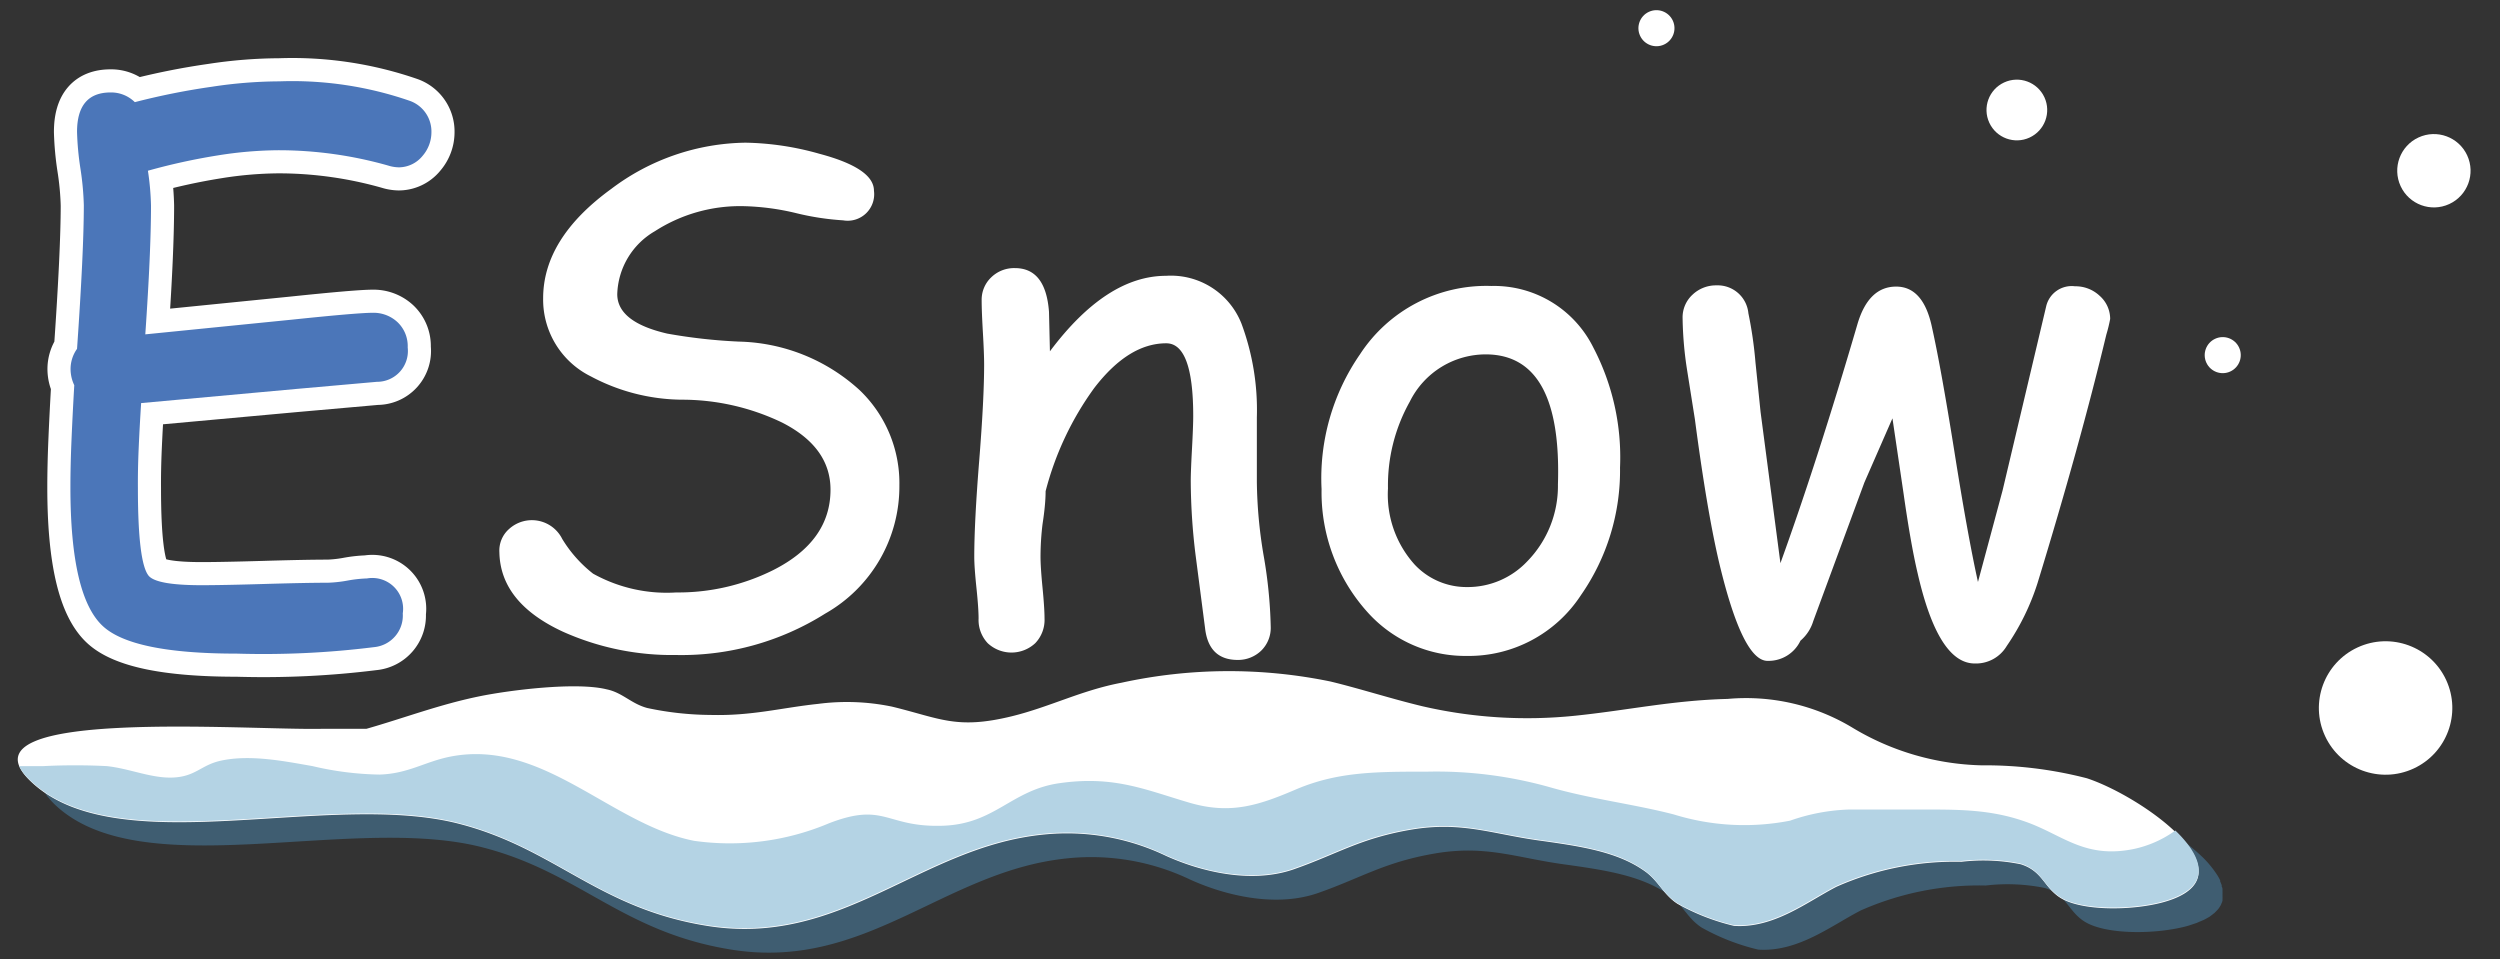 <svg id="Слой_1" data-name="Слой 1" xmlns="http://www.w3.org/2000/svg" viewBox="0 0 162.25 62.25"><rect x="0" y="0" width="162.25" height="62.25" fill="#333333" stroke="none"/><defs><style>.cls-1{fill:#3f5d71;}.cls-2{fill:#fff;}.cls-3{fill:#b4d3e4;}.cls-4{fill:#7f7e7c;stroke:#fff;stroke-miterlimit:10;stroke-width:3px;}.cls-5{fill:#4b76b9;}</style></defs><title>logo ESnow</title><path class="cls-1" d="M3.08,51.69l.16.19,0,0,.21.23C9,57.63,22.79,52.77,31.34,55c6.26,1.61,9,5.45,16,6.61,8.84,1.49,13.92-5.13,22-5.91a14.87,14.87,0,0,1,7.89,1.38c2.2,1,5.51,1.86,8.33.87s4.29-2,7.57-2.56,5.24.27,8.33.7c2.67.37,5,.72,6.75,1.92,1,.66,1.27,1.57,2.23,2.19a14.15,14.15,0,0,0,3.67,1.43c2.58.17,4.73-1.55,6.65-2.54a18.94,18.94,0,0,1,8.11-1.62,12.14,12.14,0,0,1,3.84.16c1.42.44,1.5,1.49,2.56,2.17,1.39.89,4.74.85,6.75.28l.54-.18.16-.07.31-.13.15-.08.23-.13.13-.1.18-.14.11-.11.13-.14.08-.11.09-.15.05-.12a1.35,1.35,0,0,0,.06-.16l0-.12a1.42,1.42,0,0,0,0-.18,1,1,0,0,0,0-.11,1.7,1.7,0,0,0,0-.19v-.11c0-.07,0-.14-.05-.21l0-.09a2.46,2.46,0,0,0-.1-.24l0-.07q-.07-.15-.16-.3h0a6.78,6.78,0,0,0-1.11-1.33h0A17.18,17.18,0,0,0,137,52a26.4,26.4,0,0,0-6.84-.84,17,17,0,0,1-8.32-2.41,13.37,13.37,0,0,0-8.16-1.9c-3.57.09-6.49.74-9.89,1.09a30.22,30.22,0,0,1-9.94-.62c-2.07-.5-4-1.13-5.94-1.6a32.66,32.66,0,0,0-13.57.08c-2.59.49-4.64,1.57-7.13,2.18-3.58.87-4.63.13-7.76-.63a14.42,14.42,0,0,0-4.78-.18c-2.45.26-4.3.79-7,.72a20.23,20.23,0,0,1-4.1-.45c-1.05-.28-1.61-1-2.63-1.21-2-.5-6.38.06-8.31.46-2.57.53-4.87,1.41-7.29,2.1-1,0-1.92,0-2.88,0C17.81,48.92,0,47.52,3.07,51.68Z"/><path class="cls-2" d="M135.44,50.51a26.39,26.39,0,0,0-6.84-.84,17,17,0,0,1-8.32-2.41,13.37,13.37,0,0,0-8.16-1.9c-3.57.09-6.49.74-9.89,1.09a30.21,30.21,0,0,1-9.94-.62c-2.07-.5-4-1.13-5.94-1.6a32.66,32.66,0,0,0-13.57.08c-2.59.49-4.64,1.57-7.13,2.18-3.58.87-4.63.13-7.76-.63a14.42,14.42,0,0,0-4.78-.18c-2.45.26-4.3.79-7,.72a20.23,20.23,0,0,1-4.1-.45c-1.05-.28-1.61-1-2.63-1.21-2-.5-6.38.06-8.31.46-2.57.53-4.87,1.41-7.29,2.1-1,0-1.92,0-2.88,0-4.78.11-23.71-1.39-19,3.32,5.54,5.5,19.31.64,27.87,2.84,6.26,1.61,9,5.45,16,6.61,8.84,1.49,13.92-5.13,22-5.91a14.87,14.87,0,0,1,7.89,1.38c2.2,1,5.51,1.86,8.33.87s4.29-2,7.57-2.56,5.24.27,8.33.7c2.67.37,5,.72,6.75,1.92,1,.66,1.27,1.57,2.23,2.19a14.15,14.15,0,0,0,3.67,1.43c2.59.17,4.73-1.55,6.65-2.54a18.94,18.94,0,0,1,8.11-1.62,12.13,12.13,0,0,1,3.84.16c1.42.44,1.5,1.49,2.56,2.17,1.39.89,4.74.85,6.75.28C146.41,56.85,139,51.68,135.44,50.51Z"/><path class="cls-3" d="M131.81,53.46c-2.58-1-4.85-.92-7.78-.92-1.36,0-2.72,0-4.08,0a12.66,12.66,0,0,0-3.77.72,15.45,15.45,0,0,1-7.54-.4c-2.57-.67-5.4-1-8.09-1.78a27.16,27.16,0,0,0-7.9-1c-3.3,0-5.77,0-8.44,1.11-2.45,1.05-4.29,1.7-7,.91-2.87-.84-4.9-1.78-8.46-1.27-3.12.45-4.17,2.64-7.54,2.76-3.74.13-3.75-1.58-7.43-.15a16.53,16.53,0,0,1-8.73,1.13c-5.4-1.06-9.8-6.63-15.8-5.47-1.68.33-2.74,1.11-4.61,1.17a20.22,20.22,0,0,1-4.36-.55c-1.79-.31-4.06-.78-6-.34-1.24.29-1.58,1-3,1.08s-2.88-.59-4.36-.74a40.88,40.88,0,0,0-4.09,0l-1.59,0a3,3,0,0,0,.64.85c5.54,5.5,19.31.64,27.87,2.84,6.26,1.61,9,5.45,16,6.61,8.84,1.49,13.92-5.13,22-5.91a14.87,14.87,0,0,1,7.89,1.38c2.2,1,5.51,1.86,8.33.87s4.29-2,7.57-2.56,5.24.27,8.33.7c2.67.37,5,.72,6.75,1.92,1,.66,1.27,1.57,2.23,2.19a14.15,14.15,0,0,0,3.67,1.43c2.59.17,4.73-1.55,6.65-2.54a18.94,18.94,0,0,1,8.11-1.62,12.13,12.13,0,0,1,3.84.16c1.42.44,1.5,1.49,2.56,2.17,1.39.89,4.74.85,6.75.28,3.22-.91,2.58-2.83.75-4.59a7.12,7.12,0,0,1-2.7,1.2C135.44,55.72,134,54.32,131.81,53.46Z"/><path class="cls-4" d="M25.89,10.86a2.41,2.41,0,0,1-.68-.11,26.06,26.06,0,0,0-7.13-1,25.75,25.75,0,0,0-3.91.33,40.39,40.39,0,0,0-4.57,1,17.44,17.44,0,0,1,.2,2.27q0,3-.37,8.35L19,20.74q4.22-.44,5.18-.44a2.28,2.28,0,0,1,1.62.61,2.14,2.14,0,0,1,.66,1.64,2,2,0,0,1-2,2.23l-5.2.46-10.1.92Q9.06,27.71,9,29.1t-.05,2.59q0,4.83.7,5.68.52.61,3.43.61,1.36,0,4.08-.08t4.1-.08a8.54,8.54,0,0,0,1.29-.14,8.54,8.54,0,0,1,1.27-.14,2,2,0,0,1,2.32,2.27A2.06,2.06,0,0,1,24.27,42a57.84,57.84,0,0,1-8.9.42q-6.78,0-8.7-1.79-2.1-1.95-2.1-9,0-1.4.07-3.06T4.82,25A2.45,2.45,0,0,1,4.58,24,2.26,2.26,0,0,1,5,22.64q.44-6.32.44-9.33a18.68,18.68,0,0,0-.22-2.37A18.59,18.59,0,0,1,5,8.56Q5,6,7.18,6a2.19,2.19,0,0,1,1.57.63,45.56,45.56,0,0,1,5-1,29.62,29.62,0,0,1,4.38-.35,23.32,23.32,0,0,1,8.48,1.27A2.11,2.11,0,0,1,28,8.56a2.35,2.35,0,0,1-.57,1.55A2,2,0,0,1,25.89,10.86Z"/><path class="cls-5" d="M25.89,10.86a2.41,2.41,0,0,1-.68-.11,26.06,26.06,0,0,0-7.13-1,25.75,25.75,0,0,0-3.91.33,40.39,40.39,0,0,0-4.57,1,17.44,17.44,0,0,1,.2,2.27q0,3-.37,8.35L19,20.74q4.22-.44,5.18-.44a2.28,2.28,0,0,1,1.62.61,2.14,2.14,0,0,1,.66,1.64,2,2,0,0,1-2,2.23l-5.2.46-10.1.92Q9.06,27.71,9,29.1t-.05,2.59q0,4.83.7,5.68.52.61,3.43.61,1.36,0,4.08-.08t4.1-.08a8.54,8.54,0,0,0,1.29-.14,8.54,8.54,0,0,1,1.27-.14,2,2,0,0,1,2.32,2.27A2.06,2.06,0,0,1,24.27,42a57.84,57.84,0,0,1-8.9.42q-6.78,0-8.7-1.79-2.1-1.95-2.1-9,0-1.4.07-3.06T4.82,25A2.45,2.45,0,0,1,4.58,24,2.26,2.26,0,0,1,5,22.64q.44-6.32.44-9.33a18.68,18.68,0,0,0-.22-2.37A18.59,18.59,0,0,1,5,8.56Q5,6,7.18,6a2.19,2.19,0,0,1,1.57.63,45.56,45.56,0,0,1,5-1,29.62,29.62,0,0,1,4.38-.35,23.32,23.32,0,0,1,8.48,1.27A2.11,2.11,0,0,1,28,8.56a2.35,2.35,0,0,1-.57,1.55A2,2,0,0,1,25.89,10.86Z"/><path class="cls-2" d="M32.41,35.84a1.86,1.86,0,0,1,.62-1.5,2.2,2.2,0,0,1,3.46.64,8.38,8.38,0,0,0,2,2.25,9.83,9.83,0,0,0,5.4,1.22A13.8,13.8,0,0,0,50.18,37q3.72-1.88,3.72-5.22,0-2.75-3.13-4.35a15,15,0,0,0-6.54-1.49,12.75,12.75,0,0,1-5.88-1.51,5.56,5.56,0,0,1-3.1-5.07q0-3.89,4.42-7.1a14.75,14.75,0,0,1,8.72-3,18.54,18.54,0,0,1,4.79.72q3.54.94,3.54,2.4a1.72,1.72,0,0,1-2,1.92,17.17,17.17,0,0,1-3.06-.47,16,16,0,0,0-3.39-.45A10.21,10.21,0,0,0,42.51,15a4.89,4.89,0,0,0-2.45,4.09q0,1.81,3.24,2.56a35.08,35.08,0,0,0,4.66.52,12,12,0,0,1,7.83,3.15,8.35,8.35,0,0,1,2.58,6.19,9.48,9.48,0,0,1-4.81,8.31,17.49,17.49,0,0,1-9.68,2.69A17.3,17.3,0,0,1,36.54,41Q32.47,39.12,32.41,35.84Z"/><path class="cls-2" d="M80.33,42.83q-1.88,0-2.12-2.05L77.59,36a40.29,40.29,0,0,1-.31-4.79q0-.61.08-2.08T77.44,27q0-4.72-1.75-4.72-2.45,0-4.68,2.91a19.81,19.81,0,0,0-3.15,6.69q0,.85-.2,2.14a17.76,17.76,0,0,0-.13,2.12q0,.66.13,2t.13,2a2.18,2.18,0,0,1-.6,1.6,2.26,2.26,0,0,1-3.09,0,2.2,2.2,0,0,1-.59-1.6q0-.66-.14-2t-.14-2q0-2.25.32-6.24t.32-6.24q0-.7-.08-2.08t-.08-2.08A2,2,0,0,1,64.33,18a2.13,2.13,0,0,1,1.54-.6q2,0,2.21,2.84l.06,2.56q3.67-4.9,7.54-4.9A4.92,4.92,0,0,1,80.57,21a16.07,16.07,0,0,1,1,6.08v2.21l0,2A30.27,30.27,0,0,0,82,36a30.25,30.25,0,0,1,.47,4.67,2.07,2.07,0,0,1-.62,1.56A2.16,2.16,0,0,1,80.33,42.83Z"/><path class="cls-2" d="M95.19,42.57a8.52,8.52,0,0,1-6.32-2.71,11.62,11.62,0,0,1-3.1-8.11A14.14,14.14,0,0,1,88.26,23a9.78,9.78,0,0,1,8.53-4.44,7.19,7.19,0,0,1,6.62,4,15.37,15.37,0,0,1,1.73,7.78,14.15,14.15,0,0,1-2.54,8.29A8.7,8.7,0,0,1,95.19,42.57ZM96.5,23a5.5,5.5,0,0,0-5,3.06,11.1,11.1,0,0,0-1.42,5.64,6.78,6.78,0,0,0,1.73,4.94,4.61,4.61,0,0,0,3.39,1.46,5.31,5.31,0,0,0,3.91-1.66,7,7,0,0,0,2-5Q101.38,23.07,96.5,23Z"/><path class="cls-2" d="M136.7,21.72q-1.71,7.13-4.46,16.11a15.47,15.47,0,0,1-2,4.09,2.32,2.32,0,0,1-2.08,1.14q-2.38,0-3.72-5.92-.44-1.88-.9-5.12l-.72-4.87L121,31.31l-3.32,9a2.69,2.69,0,0,1-.83,1.27,2.29,2.29,0,0,1-2.1,1.31q-1.66.07-3.21-6.51Q110.76,33,110,27.22l-.52-3.28a23.81,23.81,0,0,1-.28-3.3,2,2,0,0,1,.65-1.52,2.21,2.21,0,0,1,1.56-.6,2,2,0,0,1,2.06,1.81,26.54,26.54,0,0,1,.46,3.19l.33,3.21,1.29,9.82q2.43-6.73,5-15.52.72-2.43,2.51-2.43t2.34,2.71q.57,2.56,1.42,7.87.87,5.51,1.55,8.59l1.6-5.95,2.82-11.91a1.7,1.7,0,0,1,1.88-1.33,2.28,2.28,0,0,1,1.6.62,2,2,0,0,1,.68,1.5A9.59,9.59,0,0,1,136.7,21.72Z"/><circle class="cls-2" cx="157.96" cy="11.08" r="2.38" transform="translate(9.92 67.28) rotate(-24.8)"/><circle class="cls-2" cx="130.89" cy="7.14" r="1.97" transform="translate(9.08 55.56) rotate(-24.8)"/><circle class="cls-2" cx="107.5" cy="1.83" r="1.17" transform="translate(9.15 45.26) rotate(-24.8)"/><circle class="cls-2" cx="144.25" cy="23.05" r="1.17" transform="translate(3.64 62.63) rotate(-24.8)"/><circle class="cls-2" cx="154.83" cy="45.95" r="4.33" transform="translate(-5 69.18) rotate(-24.8)"/></svg>